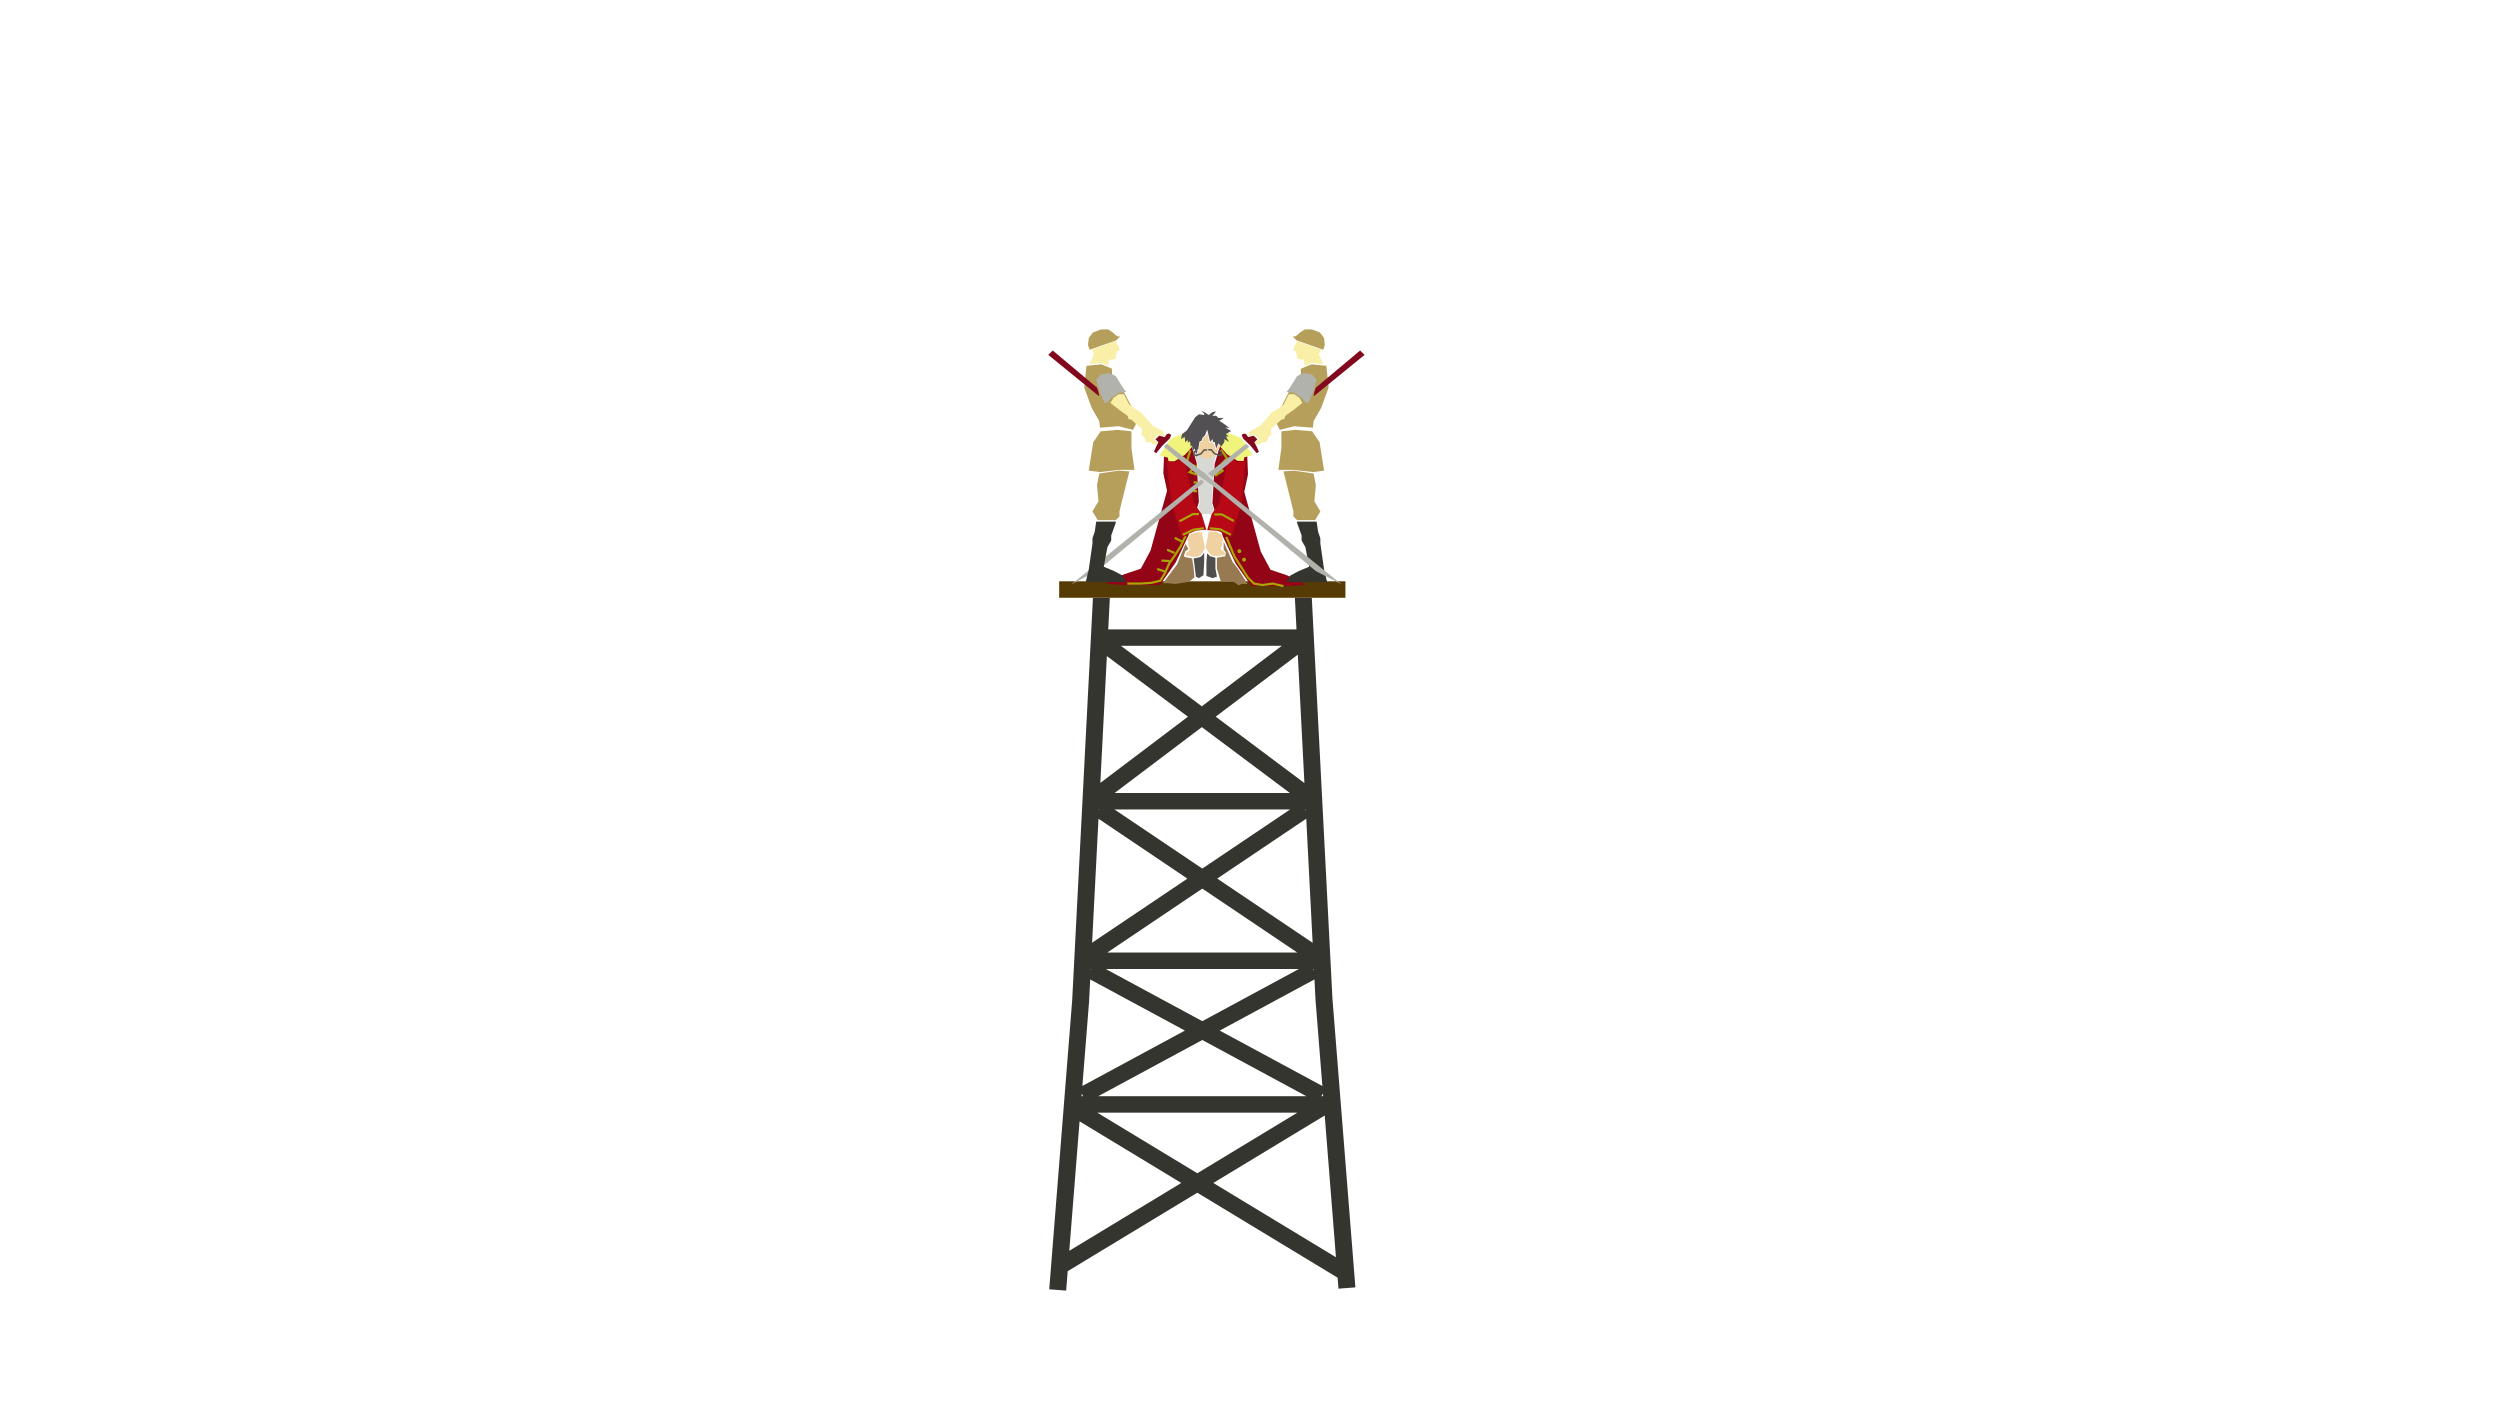 <svg xmlns="http://www.w3.org/2000/svg" viewBox="0 0 1920 1080"><defs><style>.cls-1{fill:#353530;}.cls-2{fill:#563b05;}.cls-3{fill:#930516;}.cls-4{fill:#f1f47a;}.cls-5{fill:#b70815;}.cls-6{fill:#d8d8d4;}.cls-7{fill:#f0d2a2;}.cls-8{fill:#977952;}.cls-9{fill:#4f4e4d;}.cls-10{fill:#aaa504;}.cls-11{fill:#535054;}.cls-12{fill:#b69e5b;}.cls-13{fill:#f9efa7;}.cls-14{fill:#b2b2ad;}.cls-15{fill:#82081d;}</style></defs><title>4</title><g id="Layer_1" data-name="Layer 1"><path class="cls-1" d="M1007.46,459.09h-13l1.25,24.3H851.13l1.25-24.3h-13L823.41,768.56,805.8,990.18l13,1L820,976.26,919.52,916l107.75,65.27.67,8.44,13-1-17.61-221.62Zm8.74,382.78h-1.34l1.18-2.06Zm-5.89-74.08v.08l5.26,66.18-78.82-42.57,72.75-39.29ZM990.83,621.65l-67.47,45.41-67.47-45.41ZM856.05,609,923,558.44,990.6,609ZM996.28,731.53H850.44l72.92-49.08Zm1.28,12.65-74.2,40.07-74.19-40.07Zm5.7,97.69H843.46l79.9-43.15Zm5.84-97.69,0,1-.55-1Zm-1-20.11-73.27-49.32,68.37-46Zm-5.27-102.42,0,.8-.57-.8Zm-6.12-118.87,5.08,98.6-68.14-51ZM984.38,496,923,542.44,860.89,496Zm-134.31,7.88,62.26,46.56-67.27,50.81ZM844,621.65h.45l-.48.68Zm-.37,7.14,68.29,46L838.74,724ZM837.7,744.18h.43l-.47.81Zm-1.3,25.26v-.08l.88-17.12L910,791.48,831.27,834ZM830.79,840l1.08,1.87h-1.22Zm-9.58,120.6,7.9-99.39,78.11,47.3Zm21.47-106.08H996.36l-76.84,46.54Zm89.14,54,85.56-51.82L1026,965.57Z"/><rect class="cls-2" x="813.44" y="446.44" width="219.85" height="12.65"/><polygon class="cls-3" points="937.47 341.12 932.86 356.21 931.13 386.41 939.2 412.13 948.98 432.81 961.07 450.15 973.16 450.15 980.07 450.15 989.86 450.15 1003.1 449.03 988.99 442.04 975.75 437.57 968.27 423.59 961.36 398.43 955.6 377.74 958.48 364.32 957.9 350.34 949.27 339.72 937.47 341.12"/><polygon class="cls-3" points="914.44 340.28 919.04 355.38 920.77 385.57 912.71 411.29 902.93 431.98 890.84 449.31 878.75 449.31 871.84 449.31 862.05 449.31 848.81 448.19 862.92 441.2 876.16 436.73 883.64 422.75 890.55 397.59 896.31 376.9 893.43 363.48 894 349.5 902.64 338.88 914.44 340.28"/><polygon class="cls-4" points="910.12 332.45 899.18 336.92 890.55 349.78 896.88 351.46 897.46 354.26 902.06 354.26 910.12 349.22 915.38 343.35 914.73 340.28 913.58 334.13 910.12 332.45"/><polygon class="cls-4" points="942.43 332.17 953.37 336.64 962.01 349.5 955.68 351.18 955.1 353.98 950.5 353.98 942.43 348.94 937.18 343.07 937.83 340 938.98 333.85 942.43 332.17"/><polygon class="cls-5" points="956.47 352.86 955.31 368.51 953.59 385.29 949.56 399.83 946.1 412.13 935.16 407.65 927.11 407.1 930.56 394.79 936.32 386.41 939.77 369.07 942.07 357.33 943.22 350.62 949.56 355.1 953.59 354.54 955.89 353.98 956.47 352.86"/><polygon class="cls-5" points="896 353.15 897.48 368.79 899.56 385.52 903.89 399.98 907.6 412.21 918.44 407.52 926.49 406.8 922.78 394.57 916.85 386.3 913.03 369.04 910.48 357.34 909.19 350.66 902.95 355.25 898.91 354.77 896.6 354.26 896 353.15"/><polygon class="cls-6" points="929.41 394.79 923.08 394.79 920.2 389.76 921.35 385.85 920.2 366.28 919.62 355.65 916.17 345.94 921.92 349.5 927.68 351.74 934.59 347.83 932.29 355.65 930.56 385.85 932.29 391.44 930.56 394.24 930.56 394.79 929.41 394.79"/><polygon class="cls-7" points="923.08 408.77 924.23 414.92 925.38 421.07 923.08 424.99 920.77 427.22 917.32 427.78 910.41 426.67 910.99 424.43 913.86 422.19 912.71 418.84 912.23 414.08 913.48 410.82 917.89 408.77 923.08 408.77"/><polygon class="cls-7" points="928.26 408.21 927.11 414.36 925.95 420.51 928.26 424.43 930.56 426.67 934.01 427.22 940.92 426.11 940.35 423.87 937.47 421.63 938.62 418.28 939.1 413.52 937.85 410.26 933.44 408.21 928.26 408.21"/><polygon class="cls-8" points="893.14 447.91 904.08 433.37 910.41 417.72 912.71 421.63 910.41 423.31 909.26 426.67 909.83 427.78 915.59 428.9 916.74 436.73 917.32 443.44 913.29 446.79 902.93 448.47 896.59 447.91 893.14 447.91"/><polygon class="cls-8" points="958.19 448.47 953.59 448.47 951.28 449.59 946.68 446.24 937.47 446.24 934.59 436.73 934.59 428.34 940.92 427.22 941.5 424.43 939.77 422.19 939.77 416.04 946.68 431.7 950.71 436.73 958.19 448.47"/><polygon class="cls-9" points="934.59 442.88 931.13 444 926.53 442.32 926.53 431.7 927.11 424.99 929.41 427.22 933.44 428.34 933.44 436.73 934.59 442.88"/><polygon class="cls-9" points="924.8 424.43 923.65 426.11 921.92 427.78 916.74 428.9 918.47 442.88 920.77 444 924.23 441.76 924.8 432.26 924.8 424.43"/><polygon class="cls-10" points="906.22 401.12 905.38 399.65 915.94 393.95 920.77 393.95 920.77 395.63 916.39 395.63 906.22 401.12"/><polygon class="cls-10" points="947.12 400.84 938.11 395.91 932.57 395.91 932.57 394.24 938.56 394.24 947.97 399.38 947.12 400.84"/><polygon class="cls-10" points="908.78 411.48 908.01 409.98 916.19 406 924.39 404.87 924.64 406.53 916.72 407.63 908.78 411.48"/><polygon class="cls-10" points="944.83 411.47 936.92 407.35 929.03 406.53 929.21 404.86 937.44 405.72 945.65 409.99 944.83 411.47"/><rect class="cls-10" x="916.45" y="376.34" width="2.88" height="1.68"/><rect class="cls-10" x="916.74" y="369.63" width="2.88" height="1.68"/><polygon class="cls-10" points="907.31 416.68 901.76 413.79 902.58 412.31 908.13 415.21 907.31 416.68"/><polygon class="cls-10" points="901.71 425.46 895.96 422.95 896.66 421.42 902.42 423.93 901.71 425.46"/><polygon class="cls-10" points="898.25 431.75 891.95 431.34 892.07 429.67 898.36 430.08 898.25 431.75"/><polygon class="cls-10" points="894.4 439.78 888.44 437.76 889.01 436.18 894.97 438.19 894.4 439.78"/><polygon class="cls-10" points="865.79 449.03 865.79 447.35 875.58 447.35 884.08 446.8 890.57 445.23 893.81 439.98 897.33 432.06 901.36 426.46 905.9 419.28 908.83 413.06 909.98 411.38 911.42 412.31 910.3 413.93 907.4 420.12 902.8 427.38 898.79 432.95 895.32 440.8 891.68 446.69 884.27 448.47 875.64 449.03 865.79 449.03"/><polygon class="cls-10" points="933.64 366.13 932.65 364.75 937.57 361.41 934.83 358.75 941.27 351.94 937.04 345.78 938.47 344.85 943.46 352.1 937.22 358.7 940.25 361.64 933.64 366.13"/><polygon class="cls-10" points="919.06 365.33 911.98 363.01 916.66 358.46 910.23 355.86 913.32 345.63 914.98 346.11 912.32 354.89 919.7 357.88 915.17 362.28 919.61 363.74 919.06 365.33"/><polygon class="cls-10" points="985.52 450.96 977.43 449.05 969.4 450.16 962.67 448.97 957.75 444.16 947.32 427.82 940.99 412.72 942.59 412.09 948.89 427.12 959.16 443.19 963.51 447.41 969.43 448.46 977.52 447.34 985.93 449.33 985.52 450.96"/><path class="cls-10" d="M951.86,424.81a1.5,1.5,0,0,0,0-3,1.5,1.5,0,0,0,0,3Z"/><path class="cls-10" d="M955.41,431.33a1.5,1.5,0,0,0,0-3,1.5,1.5,0,0,0,0,3Z"/><polygon class="cls-11" points="927.11 329.93 929.41 339.44 931.13 337.2 931.71 339.44 932.86 339.44 934.01 344.47 935.74 340.56 938.04 342.79 940.35 339.44 940.35 337.2 943.8 339.44 941.5 334.97 943.8 335.53 941.5 333.29 945.53 331.05 940.92 328.26 944.38 328.82 941.5 326.58 937.47 323.78 936.32 323.23 939.77 320.99 935.74 320.99 934.01 319.31 931.13 319.31 934.01 315.96 931.13 316.51 928.26 318.75 925.95 317.07 922.5 315.4 924.8 317.63 924.8 318.75 920.77 318.19 917.89 320.43 916.17 323.23 913.29 327.7 911.56 330.49 907.89 333.36 906.96 337.2 909.83 335.53 910.31 339.72 912.14 337.76 912.33 340 913.86 338.88 914.44 342.79 915.38 342.05 916.17 346.15 917.32 344.47 919.04 348.94 919.62 345.03 920.2 345.59 920.77 341.68 921.35 338.88 922.5 338.88 923.65 336.08 925.38 334.41 927.11 329.93"/><polygon class="cls-7" points="927.11 332.17 928.83 340 929.98 340 930.56 338.32 932.29 341.12 933.44 345.03 934.01 345.03 935.74 341.68 936.89 342.24 935.16 346.71 932.29 350.06 929.41 351.74 926.53 352.3 922.5 350.62 919.62 348.94 920.2 345.59 921.35 346.15 920.77 344.47 921.54 339.39 923.08 339.44 923.65 336.64 925.95 334.97 927.11 332.17"/><polygon class="cls-11" points="936.36 350.36 932.24 348.75 930.07 346.01 927.98 346.02 927.97 344.9 930.63 344.89 932.96 347.83 936.38 349.16 937.65 348.71 937.3 347.2 935.58 347.25 935.55 346.13 938.21 346.06 939 349.43 936.36 350.36"/><polygon class="cls-11" points="918.72 350.49 916.08 349.56 916.87 346.19 919.53 346.26 919.5 347.38 917.78 347.33 917.43 348.84 918.69 349.29 922.12 347.95 924.45 345.02 927.11 345.03 927.1 346.15 925.01 346.14 922.84 348.88 918.72 350.49"/><polygon class="cls-12" points="999.07 287.08 999.07 283.17 1007.13 279.81 1018.64 280.93 1020.37 297.7 1014.61 313.36 1008.85 323.42 1008.28 328.45 993.88 327.34 982.95 330.13 980.64 325.66 983.52 313.36 990.43 299.94 995.04 291.55 999.07 287.08"/><polygon class="cls-12" points="984.1 331.25 984.1 344.11 981.8 360.88 993.88 360.88 1008.28 362.56 1016.91 361.44 1013.46 339.64 1007.7 331.25 995.04 330.13 984.1 331.25"/><polygon class="cls-12" points="985.83 362.56 991.01 383.25 993.31 392.76 993.31 396.67 996.19 399.47 1010 399.47 1014.03 392.76 1009.43 384.93 1010.58 372.63 1008.85 363.68 993.88 361.44 985.83 362 985.83 362.56"/><polygon class="cls-1" points="996.19 401.7 999.64 411.21 999.64 415.12 1002.52 420.15 1005.4 435.25 997.34 438.61 991.01 441.96 988.13 446.99 1002.52 446.99 1019.22 446.99 1016.91 437.49 1014.03 417.36 1014.03 413.44 1012.31 408.41 1011.16 400.58 1003.1 400.58 996.19 400.58 996.19 401.7"/><polygon class="cls-13" points="1016.34 279.81 1012.88 271.98 1014.61 268.63 996.19 261.92 993.88 266.39 993.31 269.19 995.04 269.75 996.19 273.66 996.19 275.34 999.64 276.46 1001.37 275.9 1001.95 280.93 1007.7 278.69 1016.34 279.81"/><polygon class="cls-12" points="992.73 258.41 995.83 261.42 1016.25 268.63 1017.49 265.02 1016.87 259.61 1013.77 255.4 1007.59 253 1002.02 253 998.3 255.4 996.45 257.21 994.59 258.41 992.73 258.41"/><polygon class="cls-14" points="1004.82 309.44 1008.85 299.94 1011.16 291.55 1007.7 287.64 1001.37 286.52 996.19 288.76 991.01 297.14 988.13 301.06 993.88 301.62 999.64 305.53 1002.52 308.89 1003.67 309.44 1004.82 309.44"/><polygon class="cls-13" points="964.52 341.32 967.4 341.32 969.13 339.64 972.59 339.64 974.31 335.72 976.61 333.49 976.04 329.57 984.1 322.31 986.4 321.75 986.98 319.51 993.88 314.48 1000.22 309.44 997.91 305.53 993.88 302.74 989.86 302.74 985.83 310.56 980.64 314.48 976.61 316.71 971.43 322.86 967.98 326.78 959.92 331.25 958.77 334.05 958.77 335.17 962.22 334.05 963.95 334.05 966.83 337.4 963.95 340.2 964.52 341.32"/><polygon class="cls-15" points="962.8 334.61 965.68 337.4 963.37 339.64 965.1 342.99 966.83 346.91 965.1 348.02 960.5 342.43 954.74 336.84 953.59 334.05 955.31 332.93 957.04 333.49 958.19 335.17 958.77 335.72 960.5 335.17 962.8 334.61"/><polygon class="cls-14" points="927.68 363.68 931.13 366.48 959.34 342.99 957.04 340.76 927.68 363.68"/><polygon class="cls-15" points="1008.85 304.41 1048 272.54 1044.55 269.19 1010.58 297.7 1009.43 301.06 1008.85 304.41"/><polygon class="cls-14" points="822.9 448.67 842.48 438.61 924.8 370.39 922.5 368.15 822.9 448.67"/><polygon class="cls-12" points="853.99 287.08 853.99 283.17 845.93 279.81 834.42 280.93 832.69 297.7 838.45 313.36 844.21 323.42 844.78 328.45 859.17 327.34 870.11 330.13 872.41 325.66 869.54 313.36 862.63 299.94 858.02 291.55 853.99 287.08"/><polygon class="cls-12" points="868.96 331.25 868.96 344.11 871.26 360.88 859.17 360.88 844.78 362.56 836.15 361.44 839.6 339.64 845.36 331.25 858.02 330.13 868.96 331.25"/><polygon class="cls-12" points="867.23 362.56 862.05 383.25 859.75 392.76 859.75 396.67 856.87 399.47 843.05 399.47 839.02 392.76 843.63 384.93 842.48 372.63 844.21 363.68 859.17 361.44 867.23 362 867.23 362.56"/><polygon class="cls-1" points="856.87 401.7 853.42 411.21 853.42 415.12 850.54 420.15 847.66 435.25 855.72 438.61 862.05 441.96 864.93 446.99 850.54 446.99 833.84 446.99 836.15 437.49 839.02 417.36 839.02 413.44 840.75 408.41 841.9 400.58 849.96 400.58 856.87 400.58 856.87 401.7"/><polygon class="cls-13" points="836.72 279.81 840.18 271.98 838.45 268.63 856.87 261.92 859.17 266.39 859.75 269.19 858.02 269.75 856.87 273.66 856.87 275.34 853.42 276.46 851.69 275.9 851.11 280.93 845.36 278.69 836.72 279.81"/><polygon class="cls-12" points="860.33 258.41 857.23 261.42 836.81 268.63 835.57 265.02 836.19 259.61 839.28 255.4 845.47 253 851.04 253 854.75 255.4 856.61 257.21 858.47 258.41 860.33 258.41"/><polygon class="cls-14" points="848.24 309.44 844.21 299.94 841.9 291.55 845.36 287.64 851.69 286.52 856.87 288.76 862.05 297.14 864.93 301.06 859.17 301.62 853.42 305.53 850.54 308.89 849.39 309.44 848.24 309.44"/><polygon class="cls-13" points="888.53 341.32 885.65 341.32 883.93 339.64 880.47 339.64 878.75 335.72 876.44 333.49 877.02 329.57 868.96 322.31 866.66 321.75 866.08 319.51 859.17 314.48 852.84 309.44 855.14 305.53 859.17 302.74 863.2 302.74 867.23 310.56 872.41 314.48 876.44 316.71 881.63 322.86 885.08 326.78 893.14 331.25 894.29 334.05 894.29 335.17 890.84 334.05 889.11 334.05 886.23 337.4 889.11 340.2 888.53 341.32"/><polygon class="cls-15" points="890.26 334.61 887.38 337.4 889.68 339.64 887.96 342.99 886.23 346.91 887.96 348.02 892.56 342.43 898.32 336.84 899.47 334.05 897.75 332.93 896.02 333.49 894.87 335.17 894.29 335.72 892.56 335.17 890.26 334.61"/><polygon class="cls-15" points="844.21 304.41 805.06 272.54 808.51 269.19 842.48 297.7 843.63 301.06 844.21 304.41"/><polygon class="cls-14" points="1010.58 438.61 1030.15 448.67 932.44 369.67 930.56 368.15 930.51 368.21 924.32 362.56 924.14 362.71 896.02 340.76 893.72 342.99 920.74 365.49 920.74 365.49 920.74 365.49 921.92 366.48 922.03 366.39 930.66 372.39 1010.58 438.61"/></g></svg>